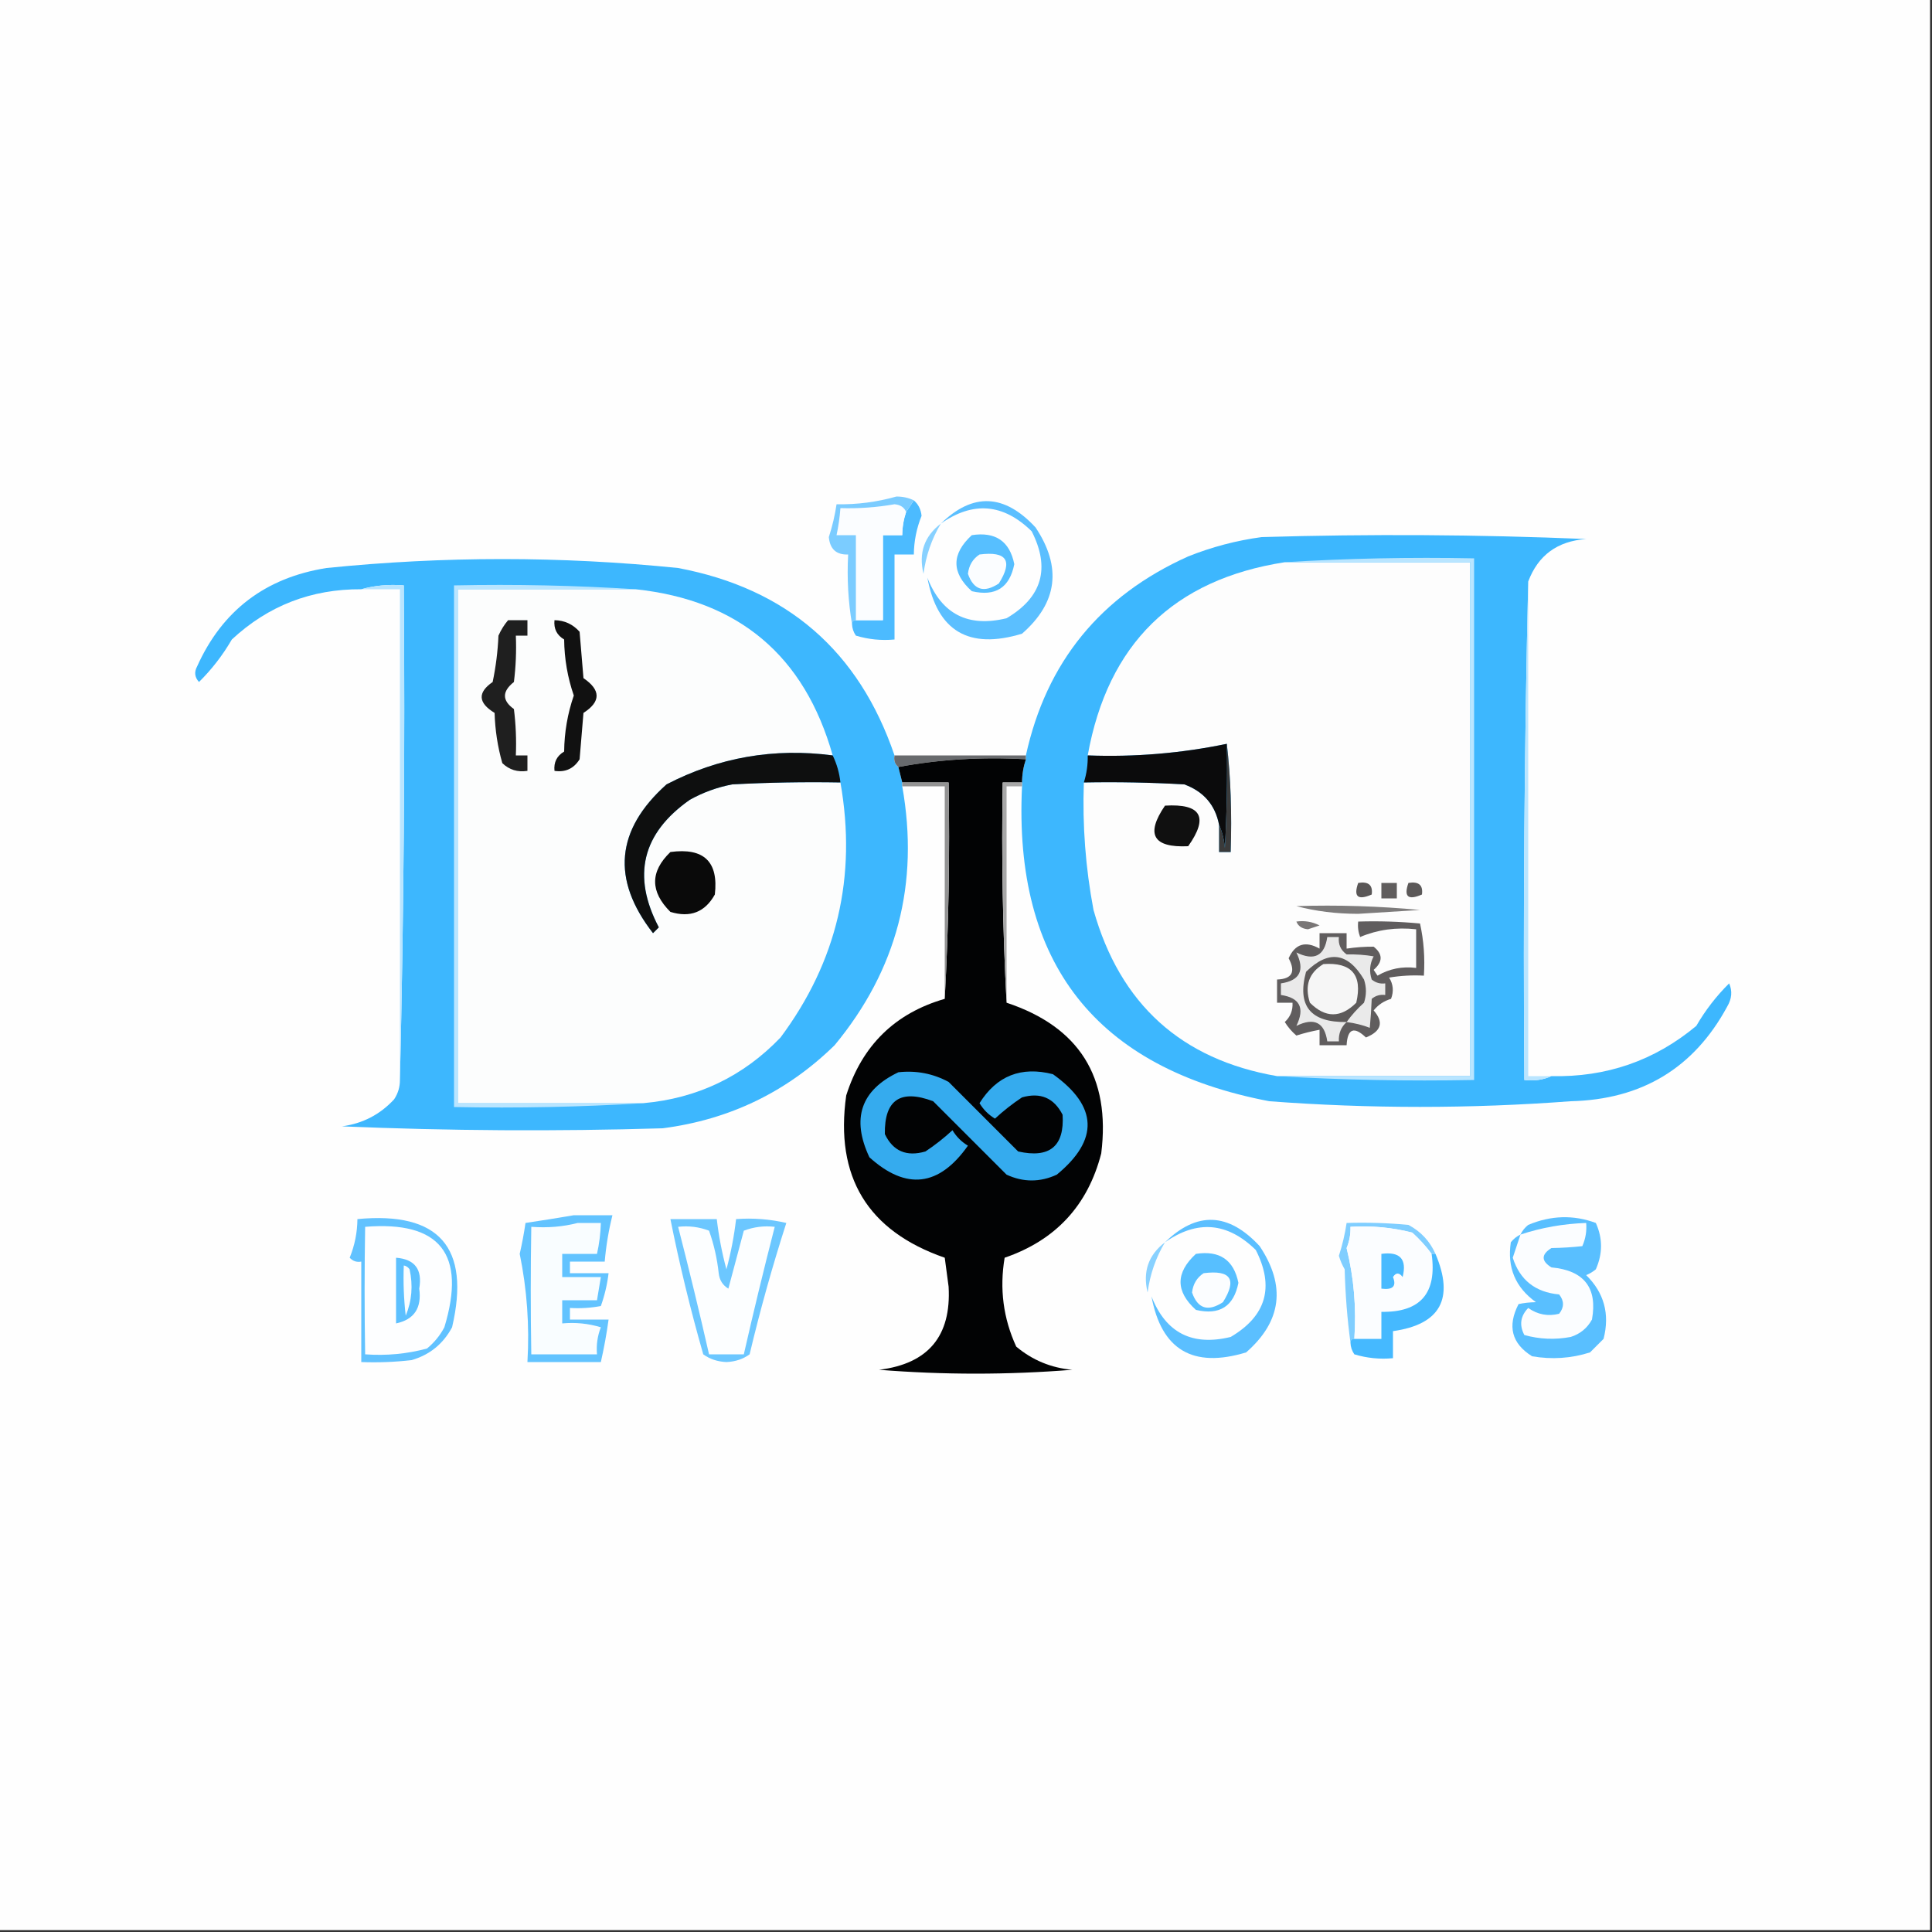 <?xml version="1.0" encoding="UTF-8"?>
<!DOCTYPE svg PUBLIC "-//W3C//DTD SVG 1.1//EN" "http://www.w3.org/Graphics/SVG/1.1/DTD/svg11.dtd">
<svg xmlns="http://www.w3.org/2000/svg" version="1.1" width="500px" height="500px" style="shape-rendering:geometricPrecision; text-rendering:geometricPrecision; image-rendering:optimizeQuality; fill-rule:evenodd; clip-rule:evenodd" xmlns:xlink="http://www.w3.org/1999/xlink">
<rect width="100%" height="100%" fill="#333333" stroke="none"/>
<g><path style="opacity:1" fill="#fefefe" d="M -0.5,-0.5 C 166.167,-0.5 332.833,-0.5 499.5,-0.5C 499.5,166.167 499.5,332.833 499.5,499.5C 332.833,499.5 166.167,499.5 -0.5,499.5C -0.5,332.833 -0.5,166.167 -0.5,-0.5 Z"/></g>
<g><path style="opacity:1" fill="#4cbbff" d="M 236.5,129.5 C 237.665,130.496 238.332,131.829 238.5,133.5C 237.205,136.716 236.538,140.049 236.5,143.5C 234.833,143.5 233.167,143.5 231.5,143.5C 231.5,150.833 231.5,158.167 231.5,165.5C 228.102,165.82 224.768,165.487 221.5,164.5C 220.873,163.583 220.539,162.583 220.5,161.5C 220.5,160.833 220.833,160.5 221.5,160.5C 223.833,160.5 226.167,160.5 228.5,160.5C 228.5,153.167 228.5,145.833 228.5,138.5C 230.167,138.5 231.833,138.5 233.5,138.5C 233.517,136.435 233.85,134.435 234.5,132.5C 235.167,131.5 235.833,130.5 236.5,129.5 Z"/></g>
<g><path style="opacity:1" fill="#fbfdff" d="M 234.5,132.5 C 233.85,134.435 233.517,136.435 233.5,138.5C 231.833,138.5 230.167,138.5 228.5,138.5C 228.5,145.833 228.5,153.167 228.5,160.5C 226.167,160.5 223.833,160.5 221.5,160.5C 221.5,153.167 221.5,145.833 221.5,138.5C 219.833,138.5 218.167,138.5 216.5,138.5C 216.993,136.194 217.326,133.861 217.5,131.5C 222.201,131.648 226.868,131.315 231.5,130.5C 233.03,130.64 234.03,131.307 234.5,132.5 Z"/></g>
<g><path style="opacity:1" fill="#88d1ff" d="M 243.5,135.5 C 241.122,139.466 239.622,143.799 239,148.5C 237.698,143.121 239.198,138.788 243.5,135.5 Z"/></g>
<g><path style="opacity:1" fill="#7bccff" d="M 236.5,129.5 C 235.833,130.5 235.167,131.5 234.5,132.5C 234.03,131.307 233.03,130.64 231.5,130.5C 226.868,131.315 222.201,131.648 217.5,131.5C 217.326,133.861 216.993,136.194 216.5,138.5C 218.167,138.5 219.833,138.5 221.5,138.5C 221.5,145.833 221.5,153.167 221.5,160.5C 220.833,160.5 220.5,160.833 220.5,161.5C 219.51,155.69 219.177,149.69 219.5,143.5C 216.459,143.621 214.792,142.121 214.5,139C 215.406,136.209 216.073,133.376 216.5,130.5C 221.758,130.605 226.924,129.938 232,128.5C 233.707,128.508 235.207,128.842 236.5,129.5 Z"/></g>
<g><path style="opacity:1" fill="#3db7fe" d="M 395.5,150.5 C 394.501,193.33 394.168,236.33 394.5,279.5C 397.059,279.802 399.393,279.468 401.5,278.5C 415.716,278.829 428.216,274.496 439,265.5C 441.361,261.433 444.194,257.767 447.5,254.5C 448.372,256.466 448.205,258.466 447,260.5C 438.41,276.394 424.91,284.561 406.5,285C 380.496,286.949 354.496,286.949 328.5,285C 283.618,276.428 262.284,249.262 264.5,203.5C 264.5,203.167 264.5,202.833 264.5,202.5C 264.517,200.435 264.85,198.435 265.5,196.5C 265.5,196.167 265.5,195.833 265.5,195.5C 270.793,171.361 284.793,154.194 307.5,144C 313.63,141.551 319.963,139.884 326.5,139C 354.506,138.167 382.506,138.333 410.5,139.5C 403.061,140.035 398.061,143.701 395.5,150.5 Z"/></g>
<g><path style="opacity:1" fill="#57bfff" d="M 251.5,138.5 C 257.629,137.555 261.296,140.055 262.5,146C 261.296,152.106 257.629,154.439 251.5,153C 246.203,148.215 246.203,143.382 251.5,138.5 Z"/></g>
<g><path style="opacity:1" fill="#fbfdff" d="M 253.5,143.5 C 260.536,142.603 262.203,145.103 258.5,151C 254.642,153.54 251.976,152.707 250.5,148.5C 250.757,146.308 251.757,144.641 253.5,143.5 Z"/></g>
<g><path style="opacity:1" fill="#5bbfff" d="M 243.5,135.5 C 251.766,127.44 259.932,127.773 268,136.5C 274.857,146.8 273.69,155.967 264.5,164C 250.73,168.181 242.563,163.348 240,149.5C 243.699,158.934 250.532,162.434 260.5,160C 269.7,154.574 271.867,147.074 267,137.5C 259.681,130.318 251.848,129.651 243.5,135.5 Z"/></g>
<g><path style="opacity:1" fill="#3db7fe" d="M 231.5,195.5 C 231.263,196.791 231.596,197.791 232.5,198.5C 232.833,199.833 233.167,201.167 233.5,202.5C 233.5,202.833 233.5,203.167 233.5,203.5C 237.975,228.662 232.141,250.995 216,270.5C 203.645,282.593 188.812,289.76 171.5,292C 143.827,292.833 116.161,292.667 88.5,291.5C 93.869,290.771 98.369,288.438 102,284.5C 103.009,282.975 103.509,281.308 103.5,279.5C 104.499,237.003 104.832,194.337 104.5,151.5C 100.629,151.185 96.962,151.518 93.5,152.5C 80.572,152.418 69.406,156.752 60,165.5C 57.639,169.567 54.806,173.233 51.5,176.5C 50.386,175.277 50.219,173.944 51,172.5C 57.499,158.016 68.665,149.516 84.5,147C 114.817,143.916 145.15,143.916 175.5,147C 203.633,152.303 222.299,168.47 231.5,195.5 Z"/></g>
<g><path style="opacity:1" fill="#fdfdfd" d="M 332.5,145.5 C 348.5,145.5 364.5,145.5 380.5,145.5C 380.5,189.833 380.5,234.167 380.5,278.5C 363.833,278.5 347.167,278.5 330.5,278.5C 305.704,274.21 289.871,259.876 283,235.5C 280.938,224.597 280.105,213.597 280.5,202.5C 289.173,202.334 297.84,202.5 306.5,203C 311.527,204.853 314.527,208.353 315.5,213.5C 315.5,215.833 315.5,218.167 315.5,220.5C 316.5,220.5 317.5,220.5 318.5,220.5C 318.832,210.415 318.499,201.082 317.5,192.5C 305.641,194.96 293.641,195.96 281.5,195.5C 286.699,166.633 303.699,149.966 332.5,145.5 Z"/></g>
<g><path style="opacity:1" fill="#b9e5ff" d="M 332.5,145.5 C 348.658,144.504 364.991,144.17 381.5,144.5C 381.5,189.5 381.5,234.5 381.5,279.5C 364.325,279.83 347.325,279.497 330.5,278.5C 347.167,278.5 363.833,278.5 380.5,278.5C 380.5,234.167 380.5,189.833 380.5,145.5C 364.5,145.5 348.5,145.5 332.5,145.5 Z"/></g>
<g><path style="opacity:1" fill="#b9e5ff" d="M 93.5,152.5 C 96.962,151.518 100.629,151.185 104.5,151.5C 104.832,194.337 104.499,237.003 103.5,279.5C 103.5,237.167 103.5,194.833 103.5,152.5C 100.167,152.5 96.833,152.5 93.5,152.5 Z"/></g>
<g><path style="opacity:1" fill="#b9e5ff" d="M 164.5,152.5 C 149.167,152.5 133.833,152.5 118.5,152.5C 118.5,196.833 118.5,241.167 118.5,285.5C 134.5,285.5 150.5,285.5 166.5,285.5C 150.342,286.496 134.009,286.83 117.5,286.5C 117.5,241.5 117.5,196.5 117.5,151.5C 133.342,151.17 149.009,151.504 164.5,152.5 Z"/></g>
<g><path style="opacity:1" fill="#fcfdfd" d="M 164.5,152.5 C 191.2,155.347 208.2,169.681 215.5,195.5C 200.292,193.504 185.959,196.004 172.5,203C 159.342,214.759 158.176,227.592 169,241.5C 169.5,241 170,240.5 170.5,240C 163.498,226.67 166.165,215.67 178.5,207C 181.948,205.073 185.615,203.739 189.5,203C 198.827,202.5 208.161,202.334 217.5,202.5C 221.8,226.856 216.633,248.856 202,268.5C 192.333,278.583 180.5,284.249 166.5,285.5C 150.5,285.5 134.5,285.5 118.5,285.5C 118.5,241.167 118.5,196.833 118.5,152.5C 133.833,152.5 149.167,152.5 164.5,152.5 Z"/></g>
<g><path style="opacity:1" fill="#bae5ff" d="M 395.5,150.5 C 395.5,193.167 395.5,235.833 395.5,278.5C 397.5,278.5 399.5,278.5 401.5,278.5C 399.393,279.468 397.059,279.802 394.5,279.5C 394.168,236.33 394.501,193.33 395.5,150.5 Z"/></g>
<g><path style="opacity:1" fill="#1f1f1f" d="M 131.5,160.5 C 133.167,160.5 134.833,160.5 136.5,160.5C 136.5,161.833 136.5,163.167 136.5,164.5C 135.5,164.5 134.5,164.5 133.5,164.5C 133.666,168.514 133.499,172.514 133,176.5C 129.911,178.949 129.911,181.282 133,183.5C 133.499,187.486 133.666,191.486 133.5,195.5C 134.5,195.5 135.5,195.5 136.5,195.5C 136.5,196.833 136.5,198.167 136.5,199.5C 133.956,199.896 131.789,199.229 130,197.5C 128.796,193.284 128.13,188.951 128,184.5C 123.716,181.892 123.549,179.225 127.5,176.5C 128.327,172.541 128.827,168.541 129,164.5C 129.662,163.016 130.496,161.683 131.5,160.5 Z"/></g>
<g><path style="opacity:1" fill="#111111" d="M 143.5,160.5 C 146.099,160.549 148.266,161.549 150,163.5C 150.333,167.5 150.667,171.5 151,175.5C 155.533,178.589 155.533,181.589 151,184.5C 150.667,188.5 150.333,192.5 150,196.5C 148.491,198.919 146.325,199.919 143.5,199.5C 143.275,197.284 144.108,195.617 146,194.5C 146.058,189.499 146.891,184.665 148.5,180C 146.891,175.335 146.058,170.501 146,165.5C 144.108,164.383 143.275,162.716 143.5,160.5 Z"/></g>
<g><path style="opacity:1" fill="#0b0b0c" d="M 317.5,192.5 C 317.666,201.506 317.5,210.506 317,219.5C 316.809,217.292 316.309,215.292 315.5,213.5C 314.527,208.353 311.527,204.853 306.5,203C 297.84,202.5 289.173,202.334 280.5,202.5C 281.219,200.236 281.552,197.903 281.5,195.5C 293.641,195.96 305.641,194.96 317.5,192.5 Z"/></g>
<g><path style="opacity:1" fill="#3a3a3a" d="M 315.5,213.5 C 316.309,215.292 316.809,217.292 317,219.5C 317.5,210.506 317.666,201.506 317.5,192.5C 318.499,201.082 318.832,210.415 318.5,220.5C 317.5,220.5 316.5,220.5 315.5,220.5C 315.5,218.167 315.5,215.833 315.5,213.5 Z"/></g>
<g><path style="opacity:1" fill="#686a6d" d="M 231.5,195.5 C 242.833,195.5 254.167,195.5 265.5,195.5C 265.5,195.833 265.5,196.167 265.5,196.5C 254.116,195.856 243.116,196.523 232.5,198.5C 231.596,197.791 231.263,196.791 231.5,195.5 Z"/></g>
<g><path style="opacity:1" fill="#0e0f0f" d="M 215.5,195.5 C 216.566,197.701 217.233,200.035 217.5,202.5C 208.161,202.334 198.827,202.5 189.5,203C 185.615,203.739 181.948,205.073 178.5,207C 166.165,215.67 163.498,226.67 170.5,240C 170,240.5 169.5,241 169,241.5C 158.176,227.592 159.342,214.759 172.5,203C 185.959,196.004 200.292,193.504 215.5,195.5 Z"/></g>
<g><path style="opacity:1" fill="#020304" d="M 265.5,196.5 C 264.85,198.435 264.517,200.435 264.5,202.5C 262.833,202.5 261.167,202.5 259.5,202.5C 259.17,221.674 259.503,240.674 260.5,259.5C 279.294,265.743 287.461,278.743 285,298.5C 281.537,311.965 273.203,320.965 260,325.5C 258.644,333.529 259.644,341.195 263,348.5C 267.193,352.012 272.026,354.012 277.5,354.5C 260.833,355.833 244.167,355.833 227.5,354.5C 240.219,352.948 246.219,345.782 245.5,333C 245.167,330.5 244.833,328 244.5,325.5C 224.528,318.568 216.028,304.568 219,283.5C 223.114,270.555 231.614,262.222 244.5,258.5C 245.497,240.007 245.83,221.341 245.5,202.5C 241.5,202.5 237.5,202.5 233.5,202.5C 233.167,201.167 232.833,199.833 232.5,198.5C 243.116,196.523 254.116,195.856 265.5,196.5 Z"/></g>
<g><path style="opacity:1" fill="#939393" d="M 233.5,203.5 C 233.5,203.167 233.5,202.833 233.5,202.5C 237.5,202.5 241.5,202.5 245.5,202.5C 245.83,221.341 245.497,240.007 244.5,258.5C 244.5,240.167 244.5,221.833 244.5,203.5C 240.833,203.5 237.167,203.5 233.5,203.5 Z"/></g>
<g><path style="opacity:1" fill="#a7a7a7" d="M 264.5,202.5 C 264.5,202.833 264.5,203.167 264.5,203.5C 263.167,203.5 261.833,203.5 260.5,203.5C 260.5,222.167 260.5,240.833 260.5,259.5C 259.503,240.674 259.17,221.674 259.5,202.5C 261.167,202.5 262.833,202.5 264.5,202.5 Z"/></g>
<g><path style="opacity:1" fill="#101010" d="M 301.5,208.5 C 310.865,207.936 312.865,211.436 307.5,219C 298.412,219.426 296.412,215.926 301.5,208.5 Z"/></g>
<g><path style="opacity:1" fill="#0a0a0a" d="M 173.5,220.5 C 182.158,219.327 185.992,222.994 185,231.5C 182.459,236.069 178.625,237.569 173.5,236C 168.227,230.743 168.227,225.577 173.5,220.5 Z"/></g>
<g><path style="opacity:1" fill="#5c5959" d="M 364.5,228.5 C 367.166,228.066 368.333,229.066 368,231.5C 364.403,233.066 363.237,232.066 364.5,228.5 Z"/></g>
<g><path style="opacity:1" fill="#5a5757" d="M 351.5,228.5 C 354.166,228.066 355.333,229.066 355,231.5C 351.403,233.066 350.237,232.066 351.5,228.5 Z"/></g>
<g><path style="opacity:1" fill="#605d5d" d="M 357.5,228.5 C 358.833,228.5 360.167,228.5 361.5,228.5C 361.5,229.833 361.5,231.167 361.5,232.5C 360.167,232.5 358.833,232.5 357.5,232.5C 357.5,231.167 357.5,229.833 357.5,228.5 Z"/></g>
<g><path style="opacity:1" fill="#7d7b7b" d="M 335.5,234.5 C 346.187,234.168 356.854,234.501 367.5,235.5C 362.167,235.833 356.833,236.167 351.5,236.5C 345.789,236.495 340.456,235.828 335.5,234.5 Z"/></g>
<g><path style="opacity:1" fill="#797676" d="M 335.5,238.5 C 337.604,238.201 339.604,238.534 341.5,239.5C 340.5,239.833 339.5,240.167 338.5,240.5C 336.97,240.36 335.97,239.693 335.5,238.5 Z"/></g>
<g><path style="opacity:1" fill="#605d5e" d="M 351.5,238.5 C 356.844,238.334 362.177,238.501 367.5,239C 368.467,243.401 368.8,247.901 368.5,252.5C 365.482,252.335 362.482,252.502 359.5,253C 360.576,254.726 360.743,256.559 360,258.5C 358.155,259.05 356.655,260.05 355.5,261.5C 358.171,264.545 357.504,266.878 353.5,268.5C 350.411,265.544 348.744,266.211 348.5,270.5C 346.167,270.5 343.833,270.5 341.5,270.5C 341.5,269.167 341.5,267.833 341.5,266.5C 339.35,266.905 337.35,267.405 335.5,268C 334.313,266.981 333.313,265.814 332.5,264.5C 333.95,263.15 334.617,261.484 334.5,259.5C 333.167,259.5 331.833,259.5 330.5,259.5C 330.5,257.5 330.5,255.5 330.5,253.5C 334.389,253.357 335.389,251.524 333.5,248C 335.164,244.279 337.831,243.446 341.5,245.5C 341.5,244.167 341.5,242.833 341.5,241.5C 343.833,241.5 346.167,241.5 348.5,241.5C 348.5,242.833 348.5,244.167 348.5,245.5C 350.869,245.149 353.203,244.982 355.5,245C 357.907,246.908 357.907,248.908 355.5,251C 355.833,251.5 356.167,252 356.5,252.5C 359.556,250.711 362.889,250.044 366.5,250.5C 366.5,247.167 366.5,243.833 366.5,240.5C 361.352,239.926 356.518,240.593 352,242.5C 351.51,241.207 351.343,239.873 351.5,238.5 Z"/></g>
<g><path style="opacity:1" fill="#eaeaea" d="M 348.5,264.5 C 347.058,265.82 346.392,267.486 346.5,269.5C 345.5,269.5 344.5,269.5 343.5,269.5C 342.779,264.582 340.112,263.248 335.5,265.5C 337.752,260.888 336.418,258.221 331.5,257.5C 331.5,256.5 331.5,255.5 331.5,254.5C 336.418,253.779 337.752,251.112 335.5,246.5C 340.112,248.752 342.779,247.418 343.5,242.5C 344.5,242.5 345.5,242.5 346.5,242.5C 346.297,244.39 346.963,245.89 348.5,247C 350.936,246.947 353.269,247.113 355.5,247.5C 354.48,249.432 354.313,251.432 355,253.5C 356.011,254.337 357.178,254.67 358.5,254.5C 358.5,255.5 358.5,256.5 358.5,257.5C 357.178,257.33 356.011,257.663 355,258.5C 354.893,261.131 354.727,263.631 354.5,266C 352.689,265.293 350.689,264.793 348.5,264.5 Z"/></g>
<g><path style="opacity:1" fill="#5d5a5a" d="M 348.5,264.5 C 339.126,264.643 335.626,260.31 338,251.5C 343.814,245.795 348.814,246.462 353,253.5C 353.667,255.5 353.667,257.5 353,259.5C 351.293,261.037 349.793,262.704 348.5,264.5 Z"/></g>
<g><path style="opacity:1" fill="#f6f6f6" d="M 342.5,249.5 C 349.825,248.992 352.658,252.326 351,259.5C 347,263.5 343,263.5 339,259.5C 337.581,255.082 338.748,251.749 342.5,249.5 Z"/></g>
<g><path style="opacity:1" fill="#35abee" d="M 232.5,277.5 C 237.121,276.993 241.454,277.826 245.5,280C 251.5,286 257.5,292 263.5,298C 271.669,299.82 275.502,296.653 275,288.5C 272.774,284.139 269.274,282.639 264.5,284C 262.023,285.643 259.69,287.476 257.5,289.5C 255.833,288.5 254.5,287.167 253.5,285.5C 257.946,278.404 264.279,275.904 272.5,278C 284.119,286.305 284.453,294.972 273.5,304C 269.167,306 264.833,306 260.5,304C 254.167,297.667 247.833,291.333 241.5,285C 233.024,281.808 228.857,284.642 229,293.5C 231.11,297.918 234.61,299.418 239.5,298C 241.977,296.357 244.31,294.524 246.5,292.5C 247.5,294.167 248.833,295.5 250.5,296.5C 243.019,307.102 234.519,308.102 225,299.5C 220.284,289.477 222.784,282.143 232.5,277.5 Z"/></g>
<g><path style="opacity:1" fill="#6cc7ff" d="M 173.5,315.5 C 177.5,315.5 181.5,315.5 185.5,315.5C 186.01,319.884 186.843,324.218 188,328.5C 189.157,324.218 189.99,319.884 190.5,315.5C 194.884,315.174 199.217,315.508 203.5,316.5C 199.892,327.706 196.725,339.039 194,350.5C 192.302,351.733 190.302,352.4 188,352.5C 185.698,352.4 183.698,351.733 182,350.5C 178.693,338.94 175.86,327.274 173.5,315.5 Z"/></g>
<g><path style="opacity:1" fill="#80ceff" d="M 371.5,324.5 C 371.167,324.5 370.833,324.5 370.5,324.5C 369.069,322.563 367.402,320.73 365.5,319C 360.264,317.661 354.93,317.161 349.5,317.5C 349.567,319.401 349.233,321.234 348.5,323C 350.394,330.667 351.06,338.5 350.5,346.5C 349.833,346.5 349.5,346.833 349.5,347.5C 348.672,341.347 348.172,335.013 348,328.5C 347.362,327.391 346.862,326.225 346.5,325C 347.406,322.209 348.073,319.376 348.5,316.5C 353.844,316.334 359.177,316.501 364.5,317C 367.717,318.715 370.05,321.215 371.5,324.5 Z"/></g>
<g><path style="opacity:1" fill="#61c2ff" d="M 92.5,315.5 C 113.656,313.489 121.823,322.822 117,343.5C 114.685,347.817 111.185,350.65 106.5,352C 102.179,352.499 97.846,352.666 93.5,352.5C 93.5,343.833 93.5,335.167 93.5,326.5C 92.325,326.719 91.325,326.386 90.5,325.5C 91.802,322.292 92.469,318.959 92.5,315.5 Z"/></g>
<g><path style="opacity:1" fill="#fdfeff" d="M 94.5,317.5 C 113.906,315.92 120.739,324.587 115,343.5C 113.878,345.624 112.378,347.457 110.5,349C 105.292,350.397 99.959,350.897 94.5,350.5C 94.315,339.426 94.315,328.426 94.5,317.5 Z"/></g>
<g><path style="opacity:1" fill="#fcfeff" d="M 175.5,317.5 C 178.247,317.187 180.914,317.52 183.5,318.5C 184.761,322.061 185.594,325.728 186,329.5C 186.196,331.286 187.029,332.619 188.5,333.5C 189.833,328.5 191.167,323.5 192.5,318.5C 195.086,317.52 197.753,317.187 200.5,317.5C 197.675,328.465 195.009,339.465 192.5,350.5C 189.5,350.5 186.5,350.5 183.5,350.5C 180.991,339.465 178.325,328.465 175.5,317.5 Z"/></g>
<g><path style="opacity:1" fill="#fbfdff" d="M 370.5,324.5 C 371.934,334.676 367.601,339.676 357.5,339.5C 357.5,341.833 357.5,344.167 357.5,346.5C 355.167,346.5 352.833,346.5 350.5,346.5C 351.06,338.5 350.394,330.667 348.5,323C 349.233,321.234 349.567,319.401 349.5,317.5C 354.93,317.161 360.264,317.661 365.5,319C 367.402,320.73 369.069,322.563 370.5,324.5 Z"/></g>
<g><path style="opacity:1" fill="#88d1ff" d="M 301.5,321.5 C 299.122,325.466 297.622,329.799 297,334.5C 295.698,329.121 297.198,324.788 301.5,321.5 Z"/></g>
<g><path style="opacity:1" fill="#48baff" d="M 357.5,324.5 C 362.327,323.848 364.16,325.848 363,330.5C 362.107,329.289 361.274,329.289 360.5,330.5C 361.462,332.883 360.462,333.883 357.5,333.5C 357.5,330.5 357.5,327.5 357.5,324.5 Z"/></g>
<g><path style="opacity:1" fill="#57bfff" d="M 309.5,324.5 C 315.629,323.555 319.296,326.055 320.5,332C 319.296,338.106 315.629,340.439 309.5,339C 304.203,334.215 304.203,329.382 309.5,324.5 Z"/></g>
<g><path style="opacity:1" fill="#45b9ff" d="M 370.5,324.5 C 370.833,324.5 371.167,324.5 371.5,324.5C 376.43,336.101 372.763,342.768 360.5,344.5C 360.5,346.833 360.5,349.167 360.5,351.5C 357.102,351.82 353.768,351.487 350.5,350.5C 349.873,349.583 349.539,348.583 349.5,347.5C 349.5,346.833 349.833,346.5 350.5,346.5C 352.833,346.5 355.167,346.5 357.5,346.5C 357.5,344.167 357.5,341.833 357.5,339.5C 367.601,339.676 371.934,334.676 370.5,324.5 Z"/></g>
<g><path style="opacity:1" fill="#fbfdff" d="M 311.5,329.5 C 318.536,328.603 320.203,331.103 316.5,337C 312.642,339.54 309.976,338.707 308.5,334.5C 308.757,332.308 309.757,330.641 311.5,329.5 Z"/></g>
<g><path style="opacity:1" fill="#5bbfff" d="M 301.5,321.5 C 309.766,313.44 317.932,313.773 326,322.5C 332.857,332.8 331.69,341.967 322.5,350C 308.73,354.181 300.563,349.348 298,335.5C 301.699,344.934 308.532,348.434 318.5,346C 327.7,340.574 329.867,333.074 325,323.5C 317.681,316.318 309.848,315.651 301.5,321.5 Z"/></g>
<g><path style="opacity:1" fill="#59bfff" d="M 393.5,319.5 C 393.953,318.542 394.619,317.708 395.5,317C 401.4,314.527 407.233,314.361 413,316.5C 414.793,320.452 414.793,324.452 413,328.5C 412.25,329.126 411.416,329.626 410.5,330C 415.15,334.574 416.65,340.074 415,346.5C 413.833,347.667 412.667,348.833 411.5,350C 406.618,351.555 401.618,351.888 396.5,351C 391.217,347.708 390.051,343.208 393,337.5C 394.32,337.201 395.82,337.034 397.5,337C 392.18,333.19 390.014,328.024 391,321.5C 391.708,320.619 392.542,319.953 393.5,319.5 Z"/></g>
<g><path style="opacity:1" fill="#fbfdff" d="M 393.5,319.5 C 398.931,317.705 404.597,316.705 410.5,316.5C 410.682,318.591 410.348,320.591 409.5,322.5C 406.943,322.782 404.277,322.949 401.5,323C 398.833,324.667 398.833,326.333 401.5,328C 409.971,328.79 413.471,333.29 412,341.5C 410.773,343.726 408.939,345.226 406.5,346C 402.442,346.767 398.442,346.6 394.5,345.5C 393.146,342.933 393.48,340.599 395.5,338.5C 397.957,340.225 400.623,340.725 403.5,340C 404.833,338.333 404.833,336.667 403.5,335C 397.339,334.435 393.339,331.268 391.5,325.5C 392.178,323.484 392.844,321.484 393.5,319.5 Z"/></g>
<g><path style="opacity:1" fill="#5cc0ff" d="M 102.5,325.5 C 107.368,325.873 109.368,328.539 108.5,333.5C 109.184,338.503 107.184,341.503 102.5,342.5C 102.5,336.833 102.5,331.167 102.5,325.5 Z"/></g>
<g><path style="opacity:1" fill="#fafdff" d="M 104.5,327.5 C 105.117,327.611 105.617,327.944 106,328.5C 106.922,332.691 106.588,336.691 105,340.5C 104.501,336.179 104.334,331.846 104.5,327.5 Z"/></g>
<g><path style="opacity:1" fill="#62c3ff" d="M 148.5,314.5 C 151.833,314.5 155.167,314.5 158.5,314.5C 157.514,318.443 156.848,322.443 156.5,326.5C 153.5,326.5 150.5,326.5 147.5,326.5C 147.5,327.5 147.5,328.5 147.5,329.5C 150.833,329.5 154.167,329.5 157.5,329.5C 157.148,332.428 156.482,335.262 155.5,338C 152.854,338.497 150.187,338.664 147.5,338.5C 147.5,339.5 147.5,340.5 147.5,341.5C 150.833,341.5 154.167,341.5 157.5,341.5C 156.992,345.197 156.326,348.864 155.5,352.5C 149.167,352.5 142.833,352.5 136.5,352.5C 137.054,343.034 136.387,333.7 134.5,324.5C 135.108,321.855 135.608,319.188 136,316.5C 140.268,315.86 144.435,315.193 148.5,314.5 Z"/></g>
<g><path style="opacity:1" fill="#f9fdff" d="M 149.5,316.5 C 151.5,316.5 153.5,316.5 155.5,316.5C 155.425,319.206 155.092,321.873 154.5,324.5C 151.5,324.5 148.5,324.5 145.5,324.5C 145.5,326.5 145.5,328.5 145.5,330.5C 148.833,330.5 152.167,330.5 155.5,330.5C 155.167,332.5 154.833,334.5 154.5,336.5C 151.5,336.5 148.5,336.5 145.5,336.5C 145.5,338.5 145.5,340.5 145.5,342.5C 148.898,342.18 152.232,342.513 155.5,343.5C 154.626,345.747 154.292,348.08 154.5,350.5C 148.833,350.5 143.167,350.5 137.5,350.5C 137.315,339.424 137.315,328.424 137.5,317.5C 141.702,317.817 145.702,317.483 149.5,316.5 Z"/></g>
</svg>
